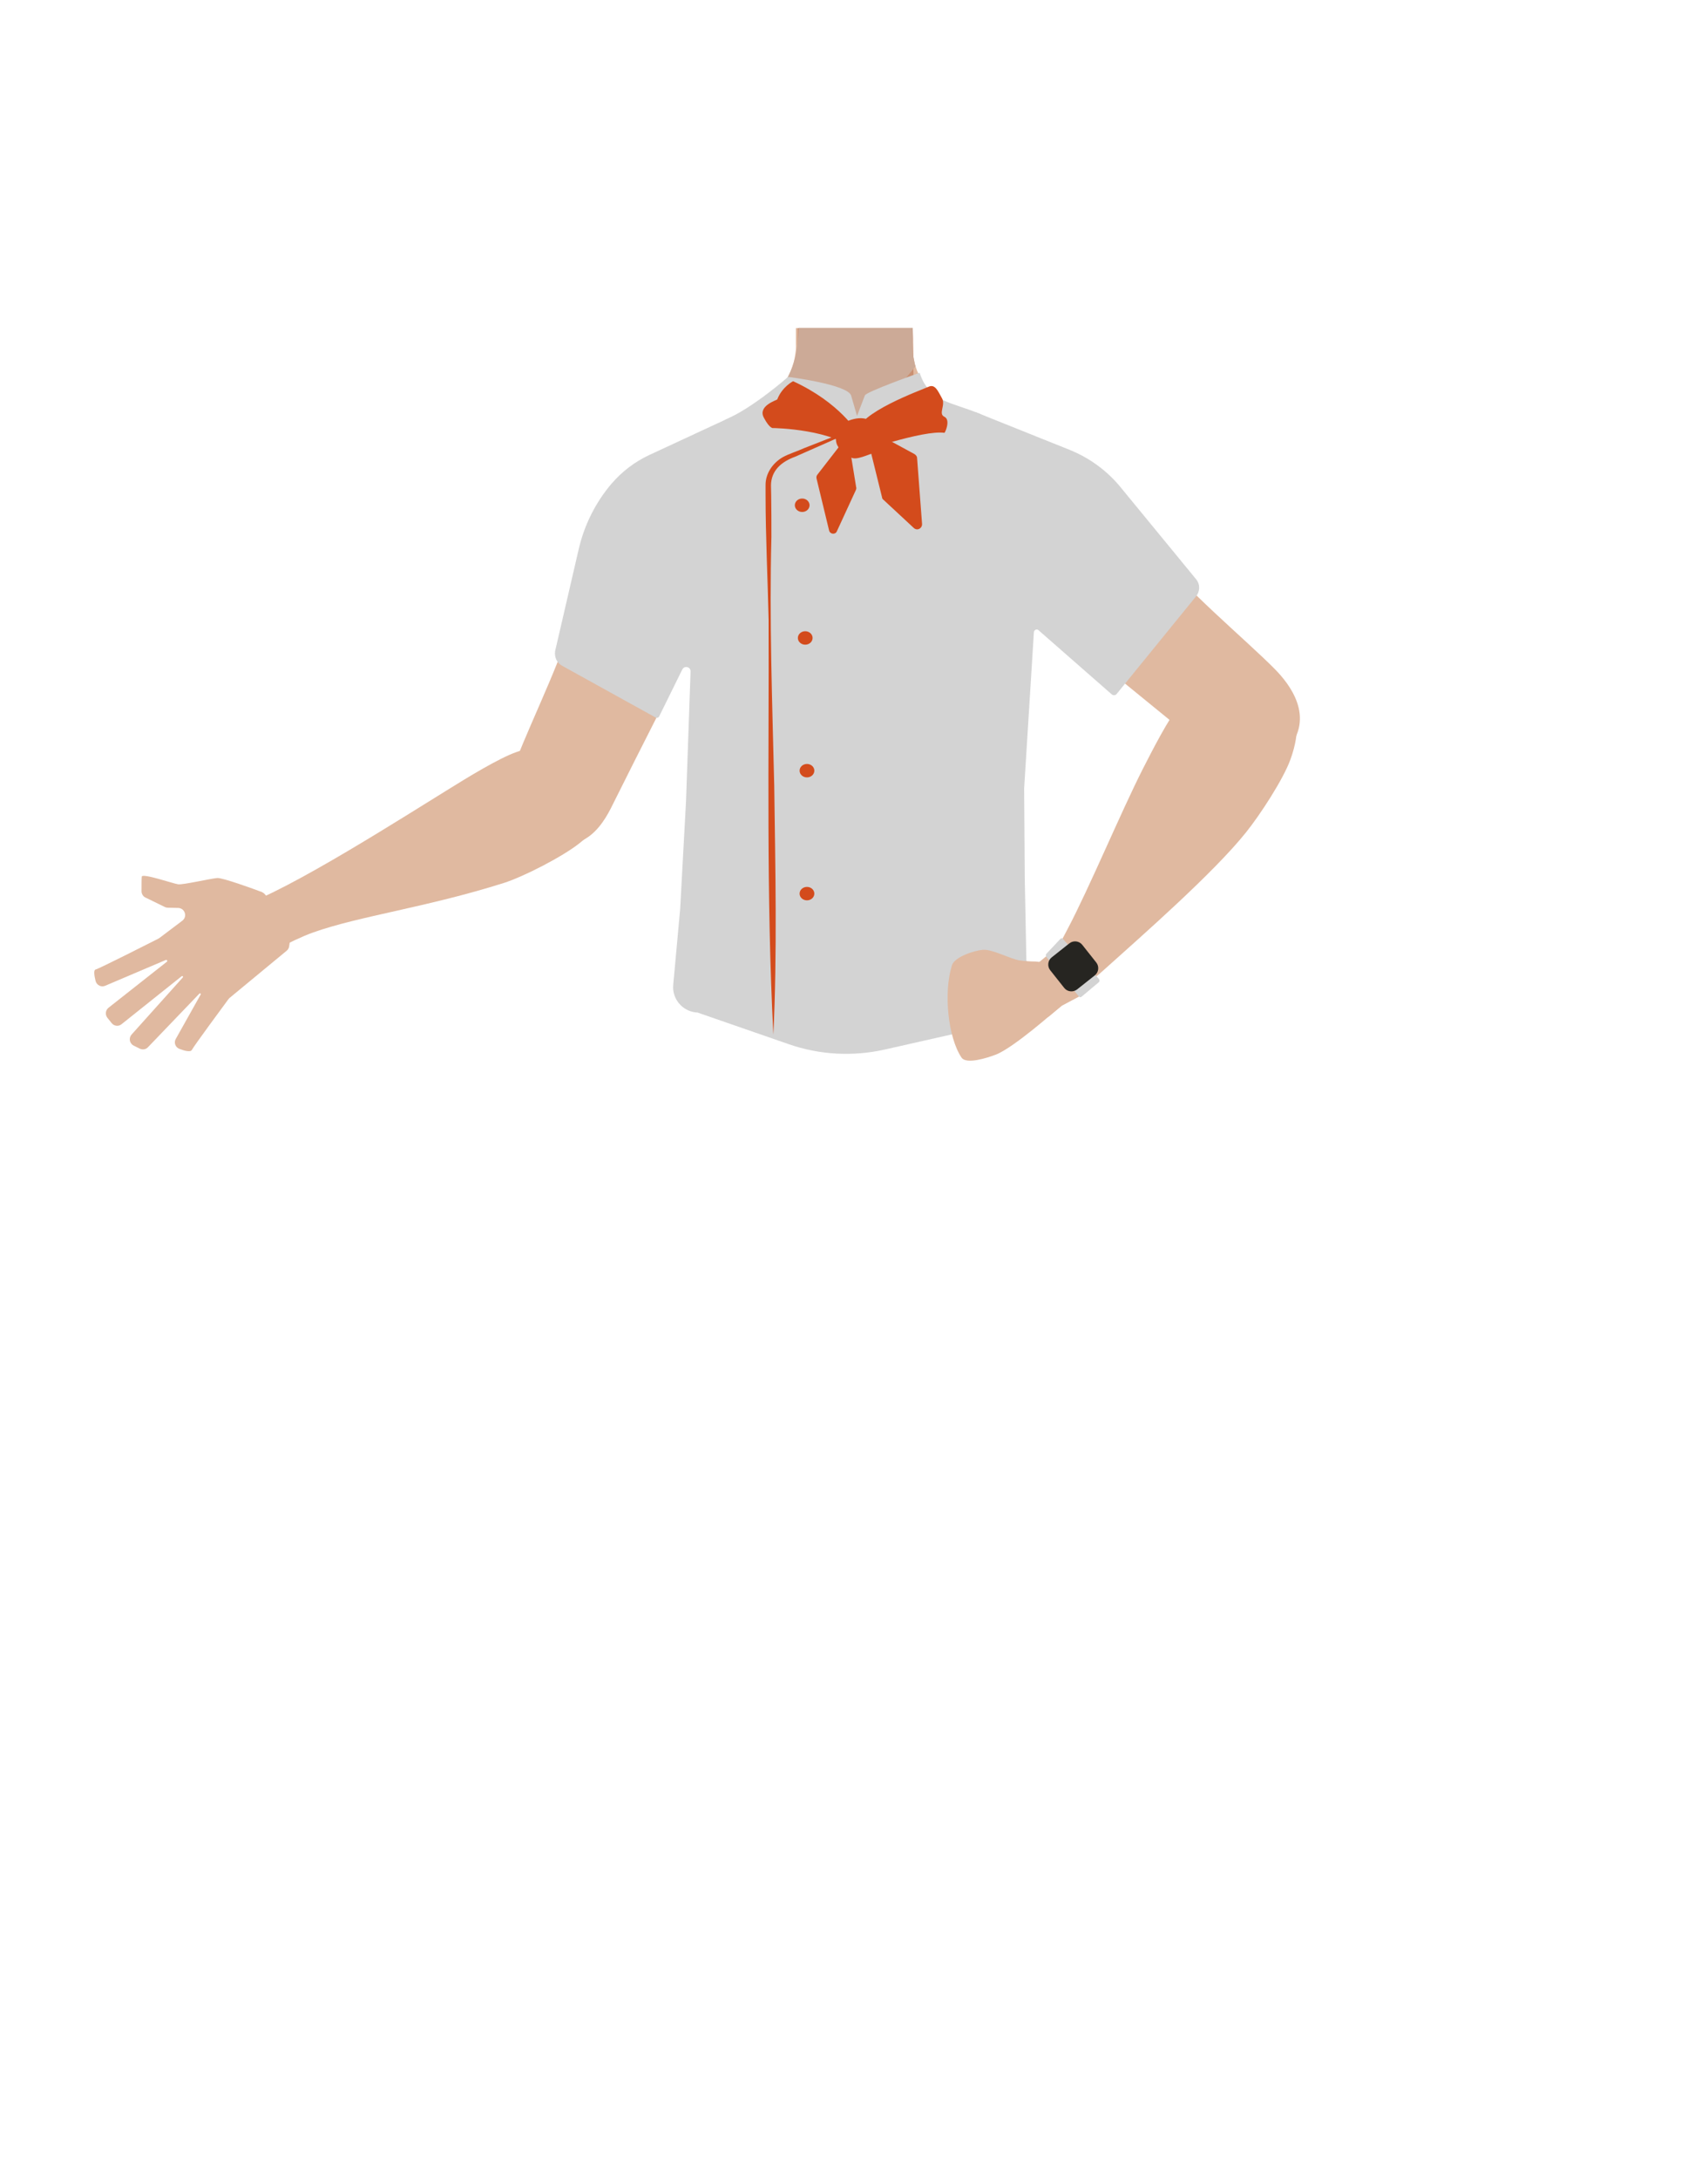<?xml version="1.0" encoding="utf-8"?>
<!-- Generator: Adobe Illustrator 26.0.3, SVG Export Plug-In . SVG Version: 6.00 Build 0)  -->
<svg version="1.1" id="Calque_1" xmlns="http://www.w3.org/2000/svg" xmlns:xlink="http://www.w3.org/1999/xlink" x="0px" y="0px"
	 viewBox="0 0 788 1005" style="enable-background:new 0 0 788 1005;" xml:space="preserve">
<style type="text/css">
	.st0{fill:#E0B9A0;}
	.st1{fill:#CA9072;}
	.st2{fill:#CCAA97;}
	.st3{fill:#473415;}
	.st4{fill:#D3D3D3;}
	.st5{fill:#262521;}
	.st6{fill:#D34B1C;}
</style>
<path class="st0" d="M454.7,248.4c8.7,26.3,35.7,43.6,35.7,43.6s48.5,39.2,64.3,52.5c7.5,6.3,22.9,19.6,39.1,1.3l0,0
	c13.3-15.1,1-30.5-5.6-37.2c-13.4-13.6-43.4-38.4-54.1-54c-8-11.6-15.8-32.6-38.2-41.3c0,0-17.6-9.2-32.5,4.2l-0.6,0.5
	C454.3,225.7,451.2,237.6,454.7,248.4L454.7,248.4z"/>
<path class="st0" d="M122.3,412.5c-0.4-0.5-0.9-0.8-1.4-1.1c-3.7-1.4-18-6.6-20.6-6.5c-3,0.2-15.8,3.2-18.1,2.9
	c-2.3-0.3-16.6-5.3-16.8-3.5c-0.1,1.2-0.1,4.5-0.1,6.7c0,1.2,0.7,2.4,1.8,2.9l9,4.4c0.4,0.2,0.9,0.3,1.4,0.3l4.7,0.1
	c3.1,0.1,4.4,4,1.9,5.9l-10.6,8c-0.2,0.1-0.3,0.2-0.5,0.3c-2.8,1.4-27.2,13.8-28.9,14.2c-1,0.2-0.6,2.9,0,5.3c0.5,1.9,2.6,3,4.4,2.2
	l28-11.9c0.5-0.2,0.9,0.5,0.5,0.8l-26.9,21.2c-1.4,1.1-1.7,3.1-0.6,4.6l2,2.5c1.1,1.4,3.2,1.7,4.6,0.5l27.7-22.1
	c0.4-0.3,0.9,0.2,0.5,0.6l-23.6,26.3c-1.4,1.6-1,4.1,1,5.1l2.8,1.4c1.3,0.6,2.8,0.4,3.8-0.7L92,458.2c0.3-0.3,0.8,0.1,0.6,0.4
	l-11.5,20.5c-1,1.7-0.2,3.9,1.7,4.6c2.3,0.9,5.1,1.6,5.7,0.5c1-1.9,14.8-20.6,16.8-23.3c0.2-0.2,0.3-0.4,0.5-0.6l26.5-21.9
	c0.6-0.5,1-1.2,1.1-2l1-6.6c0.1-0.9-0.1-1.8-0.6-2.5L122.3,412.5z"/>
<path class="st0" d="M514.3,244.4c-0.6,38.4-26.2,33.2-36.9,42.3c-12.6,10.8-8.3,50-17.2,64c-2.5,3.8-11.4,10.1-15.8,9.1
	c-12.5-2.9-24-30.7-34.8-37.7c-6.3-4.1-23.6-3.6-30.2,0c-11.2,6.2-22.3,34.9-34.8,37.7c-4.4,1-13.4-5.2-15.8-9.1
	c-8.9-14-4.6-53.2-17.2-64c-10.6-9.1-36.2-3.9-36.9-42.3c-0.4-26.6,35-37.3,35-37.3l40.2-19.9c2.6-1.3,4.9-2.9,7-4.8
	c0.8-0.7,1.6-1.5,2.3-2.3l0.6-0.7v-0.2c4-4.7,6.5-10.4,7.2-16.4c0.2-1.4,0.3-2.8,0.2-4.2v-2.8v-4.5h53.9l0.1,5v1.5v3.2
	c0,0.3,0,0.7,0,1l0,0c0,0.6,0.1,1.3,0.1,1.9c1.2,9.6,7.1,17.9,15.8,22.2l40.5,20.1c1,0.5,2.1,1,3.2,1.3
	C487.5,209.9,514.7,221,514.3,244.4z"/>
<path class="st1" d="M422,199.6l-27.5,32.5l-14.8-17.7l-12.4-14.8L368,158v-2.2l0.1-4.5h53v0.2l0.1,4.7l0,0v1.6l0.1,4.2v1.3l0.1,6.8
	L422,199.6z"/>
<path class="st2" d="M422.5,168.8l-1,1.2c-5.1,6.3-28.8,35-41.8,44.3c-3.2,2.3-5.7,3.4-7.2,2.7c-6.8-3.3-14.9-35.1-14.9-35.1
	s0.1,0,0.1-0.1c0.6-0.6,1.2-1.2,1.7-1.9c0.3-0.4,0.7-0.8,1.1-1.3l0.1-0.1c3.3-4.5,5.5-9.7,6.6-15.2c0-0.2,0.1-0.4,0.1-0.6
	c0.3-1.4,0.5-3,0.7-4.8c0.1-0.7,0.1-1.4,0.2-2.2c0.1-1.4,0.2-2.9,0.3-4.5h52.6v0.2v4.3v6.7l0.1,0.8l0.1,0.7l0.9,4.6L422.5,168.8z"/>
<path class="st0" d="M584.3,310.4c-17.5-9.4-33.9,7.6-39.5,14.1s-13.6,22.4-17.6,30.2c-10.1,19.9-24.6,54.7-34.8,74
	c-6.7,12.7-10.6,19.2-3.6,25.7c6.3,5.8,16.7-3.7,20.8-7.4c16.9-15.2,50.3-44.4,65.3-63.2c6.2-7.7,17.2-24.4,20.5-33.7
	C604.8,324.1,589.4,313.1,584.3,310.4z"/>
<path class="st0" d="M278.8,352.3c-9.7-15-32.4-8.3-40.5-5.5s-23.2,12.1-30.6,16.7c-18.9,11.6-75.5,47.9-96.4,54.1
	c-14.6,4.4,7.5,25,7.5,25s15.5-9,25.7-12.6c21.4-7.6,52.1-11.5,87.9-22.8c9.4-3,27.2-12.2,34.9-18.3
	C288.7,372.1,281.6,356.7,278.8,352.3z"/>
<path class="st0" d="M335.9,240.9c2.8,27.5-14.9,54.4-14.9,54.4s-28.3,55.5-37.5,74.1c-4.3,8.8-13,27.2-35.2,17.1l0,0
	c-18.3-8.4-13.3-27.4-10-36.2c6.7-17.9,24.1-52.7,27.5-71.3c2.6-13.8,1.2-36.2,18.1-53.3c0,0,12.3-15.5,31.4-9.4l0.8,0.2
	C327,219.9,334.8,229.5,335.9,240.9L335.9,240.9z"/>
<polygon class="st3" points="315.5,451.4 317,428.9 472,428.9 474,448.4 "/>
<path class="st4" d="M259.3,307l43.2,23.9c0.6,0.3,1.3,0.1,1.6-0.5l10.7-21.7c1-1.9,3.9-1.2,3.8,1l-2.1,59.9l-2.7,49.6l-3.2,35
	c-0.6,6.4,4.2,12.1,10.6,12.7c0.2,0,0.3,0,0.5,0l42.1,14.6c14.3,5,29.7,5.8,44.4,2.5l48.7-11l0,0c8.9,0.4,16.5-6.5,16.9-15.4
	c0-0.4,0-0.7,0-1.1l-1-50.6l-0.3-42.2v-0.1l4.5-72.1c0.1-1,1.3-1.6,2.1-0.9l33.8,29.6c0.7,0.6,1.8,0.5,2.3-0.2l36.7-45.1
	c1.8-2.3,1.8-5.5,0-7.7L517,224.7c-6.2-7.6-14.3-13.5-23.4-17.2l-43.4-17.4l0,0l-18.6,5.6c-22.5,6.8-46.5,6.2-68.6-1.8l-16.4-5.9
	l0,0l-47.2,21.9c-6.6,3.1-12.5,7.6-17.3,13.2l0,0c-7.3,8.6-12.4,18.8-15,29.7l-11,47.5C255.7,303,256.9,305.7,259.3,307z"/>
<path class="st0" d="M492.4,451.2c1.6,3.4,1.9,9.3-4.8,14.3c0,0-20,17.8-28.3,20.9c-3.7,1.4-13.5,4.6-15.7,1.3
	c-6.2-9.2-8.4-29.9-4.4-42.6c1.2-3.8,10.3-6.8,14.3-7.1c4.4-0.3,12.5,4.2,16.9,4.9c2.4,0.3,4.8,0.5,7.2,0.5
	C483.6,443.8,490.2,446.5,492.4,451.2z"/>
<polygon class="st0" points="485.7,438.5 479.4,443.7 481.1,456.5 483.6,469 489.9,463.8 500.8,458 "/>
<path class="st4" d="M482.9,439.7l6.4-6.8c0.3-0.3,0.7-0.3,1,0l16.8,18.7c0.3,0.5,0.2,1-0.2,1.4l-8,6.7c-0.3,0.3-0.8,0.2-1.1-0.1
	l-14.8-18C482.4,441,482.4,440.2,482.9,439.7z"/>
<path class="st5" d="M491,455.6l-6.5-8.2c-1.4-1.8-1.1-4.5,0.7-5.9l8.2-6.5c1.8-1.4,4.5-1.1,5.9,0.7l6.5,8.2
	c1.4,1.8,1.1,4.5-0.7,5.9l-8.2,6.5C495.1,457.7,492.4,457.4,491,455.6z"/>
<path class="st4" d="M509.5,237.5c-5.3-8.4-13-15-22.2-19L452.4,191c-13.5-5.8-23.7-5.3-28.1-19.1c0,0-25.1,8.9-25.3,10.5l-3.6,9.4
	l-2.7-9.3c-1.3-5.2-29.1-8.7-29.1-8.7s-15.9,14.1-29,19.8l-36,27.1c-9.6,4.1-17.5,15.6-22.8,24.5"/>
<g>
	<path class="st6" d="M365.9,175.8c0,0-5.1,2.6-7.3,8.4c-0.4,0.4-9.1,3-6.2,8.4c2.9,5.5,4.4,4.8,4.4,4.8s28.6,0.4,38.8,11.3
		c0.3,0,30.3-10.5,40.1-9.1c0.3,0.1,3-6,0-7.4s0.8-5.5-1.2-8.7c-1.8-3.2-3.1-6.6-6.2-5.1c-3.1,1.4-32.9,12.1-32.9,21.2
		C395.8,199.6,387.5,185.7,365.9,175.8z"/>
	<path class="st6" d="M388.8,195.3c0,0,8.8-5.5,14.6,0c1,7.7,2.9,12.7,0,13.5s-8.4,3.6-10.7,2.2
		C390.6,209.5,380.7,205.5,388.8,195.3z"/>
	<path class="st6" d="M388.5,204.2l-11.4,14.7c-0.4,0.5-0.5,1-0.4,1.7l5.8,24c0.4,1.8,2.9,2.1,3.6,0.4l8.8-19.1
		c0.1-0.4,0.3-0.8,0.1-1.2l-3.2-19.7C391.8,203.4,389.5,202.9,388.5,204.2z"/>
	<path class="st6" d="M403.3,199.3l18.6,10.1c0.6,0.4,1.2,1,1.2,1.8l2.3,30.4c0.1,2.1-2.3,3.4-3.9,1.8l-14-13
		c-0.4-0.3-0.5-0.6-0.6-1.2l-6.8-27.5C399.6,199.9,401.6,198.3,403.3,199.3z"/>
</g>
<g>
	<g>
		<path class="st6" d="M400,195.8c-10.4,4.8-22.6,10.2-33.1,14.8c-6.6,2.4-11.1,6.5-11.2,13.2l0.1,4.8c0.1,6.3,0.1,12.8,0.1,19.1
			c-1,38.3,0.4,76.5,1.3,114.7c0.5,38.1,1.4,77.2-0.4,114.7c-3.3-63.7-2-127.4-2.2-191.2c-0.4-18.4-1.4-39-1.4-57.3v-4.8
			c-0.1-5.2,3.1-10.2,8-13c2.7-1.5,6.9-2.8,9.7-4.1c4.8-1.9,14.5-5.7,19.4-7.6c3.2-1.3,6.5-2.5,9.7-3.7V195.8L400,195.8z"/>
	</g>
	<ellipse class="st6" cx="370.1" cy="233" rx="3.4" ry="3.1"/>
	<ellipse class="st6" cx="371.5" cy="294.2" rx="3.4" ry="3.1"/>
	<ellipse class="st6" cx="372.3" cy="412.1" rx="3.4" ry="3.1"/>
	<ellipse class="st6" cx="372.3" cy="355.4" rx="3.4" ry="3.1"/>
</g>
</svg>

